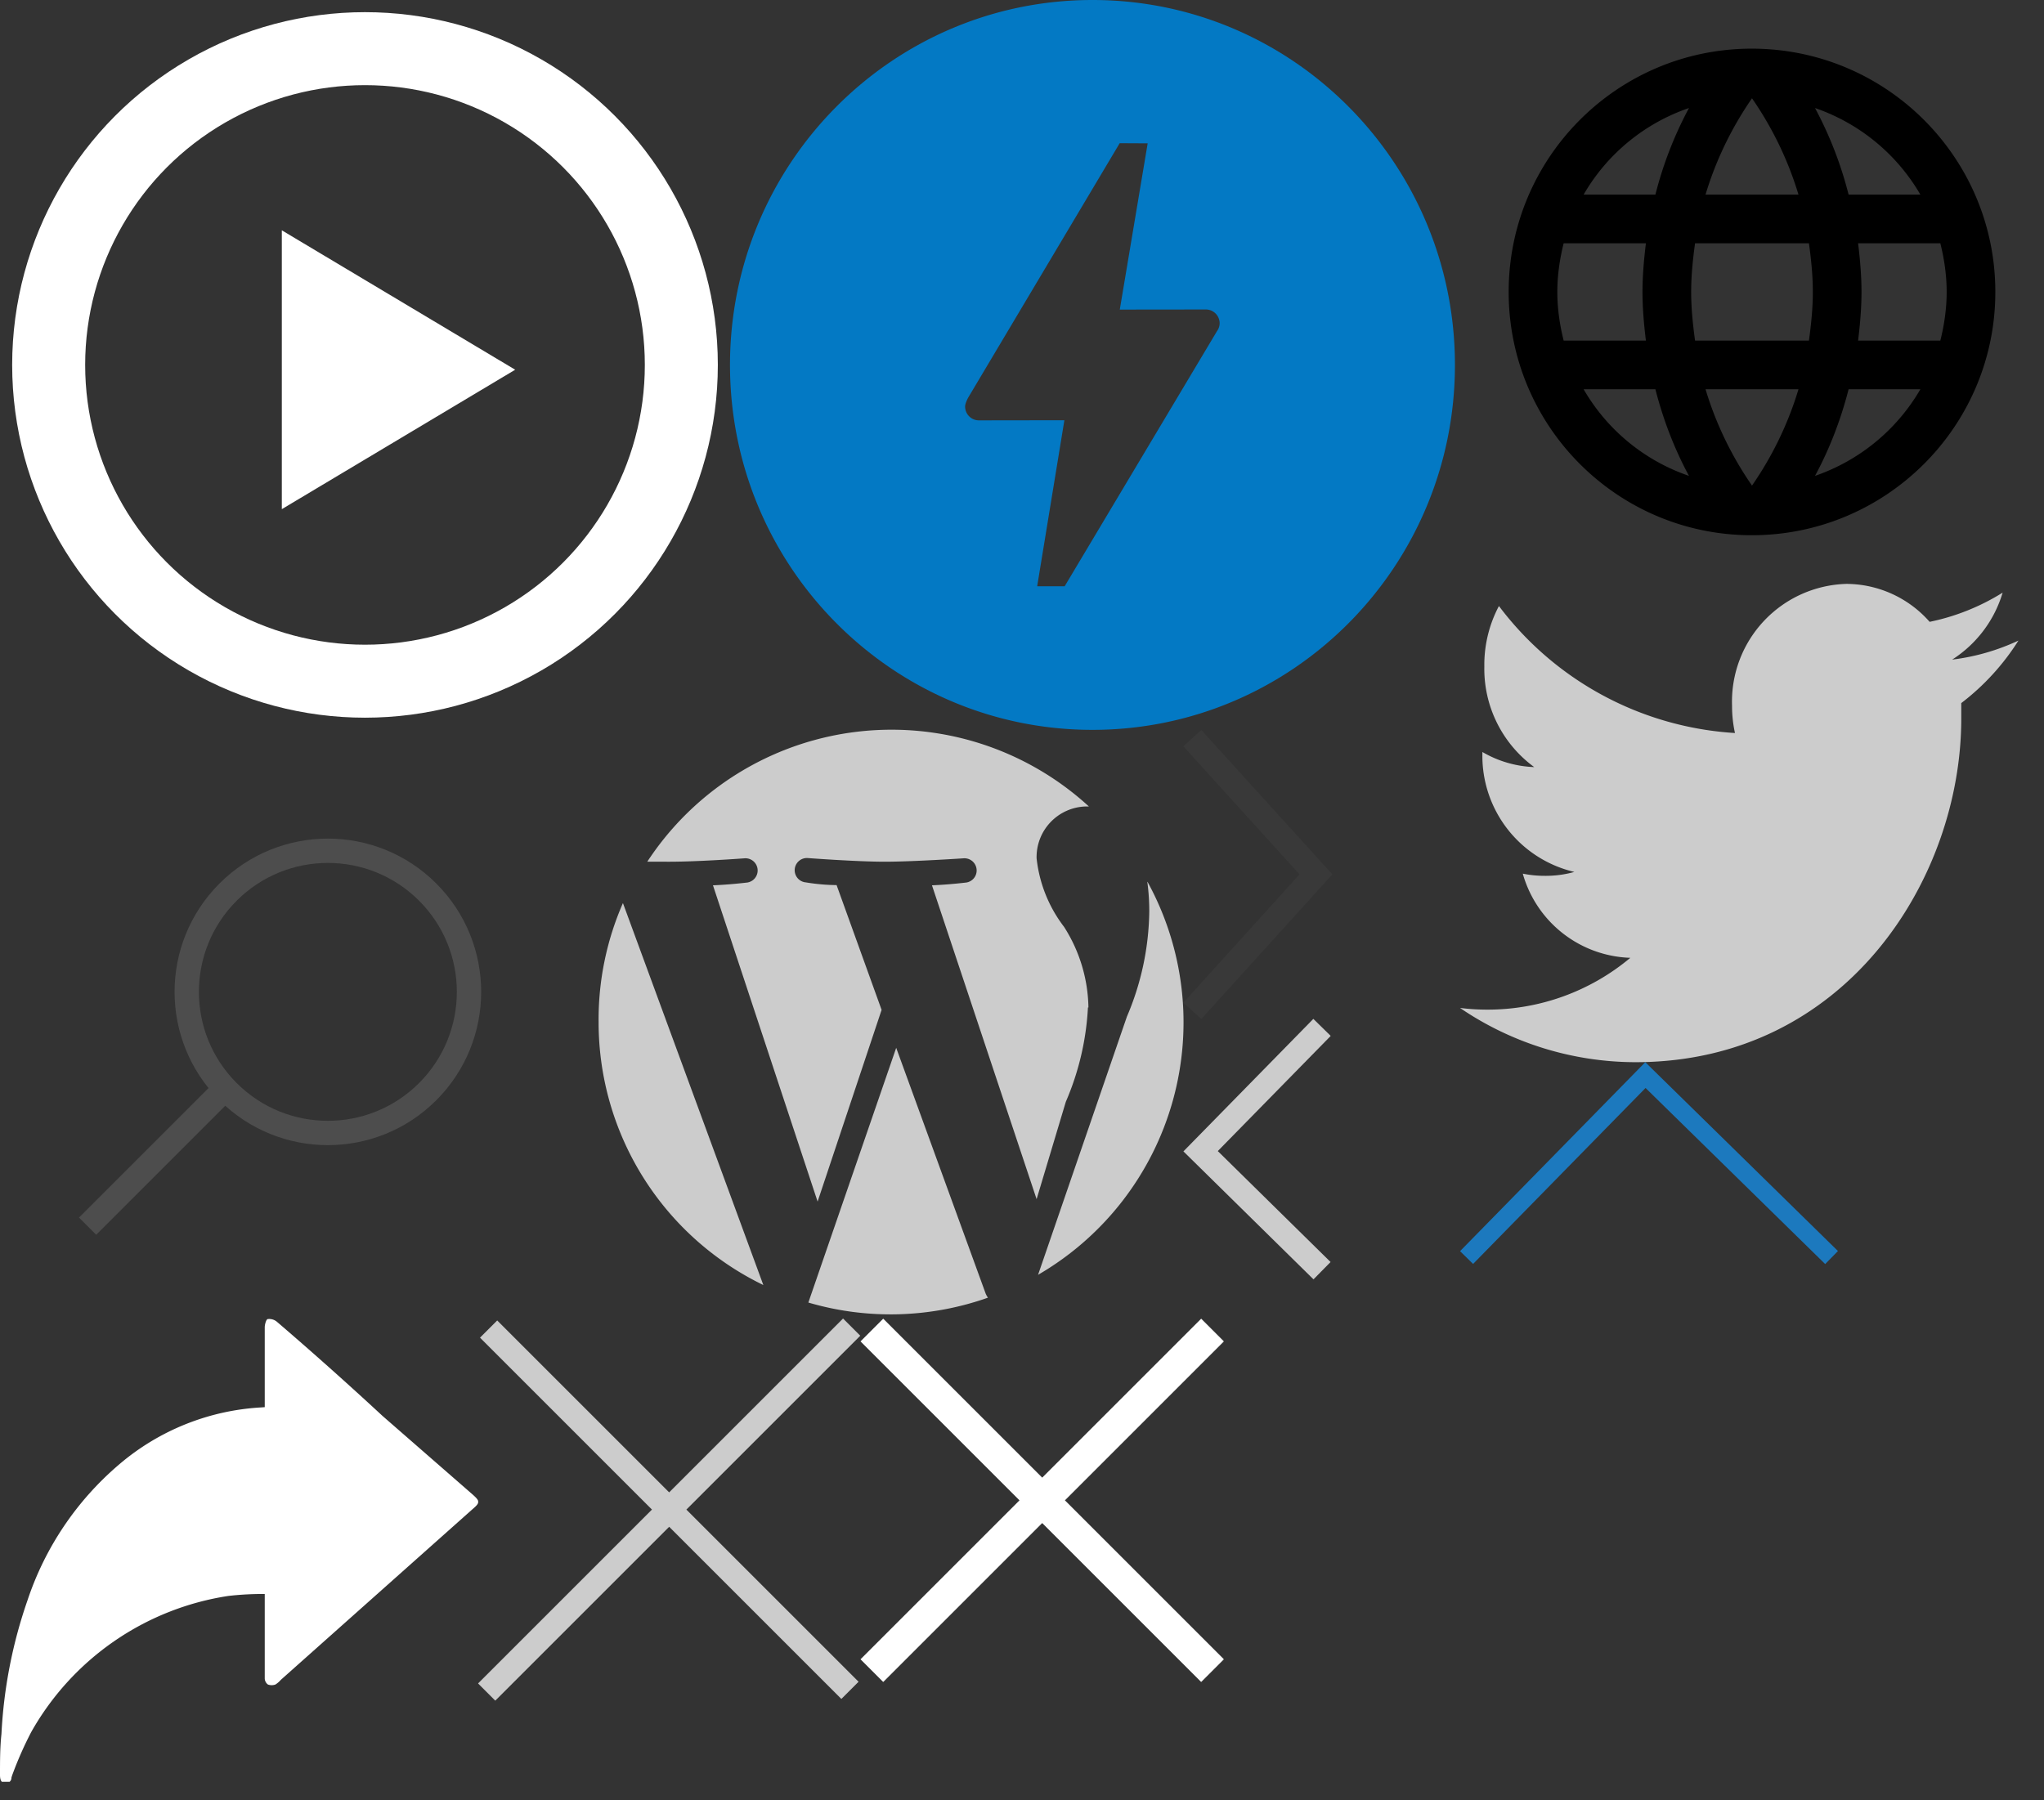 <?xml version="1.0" encoding="utf-8"?><svg width="84" height="74" viewBox="0 0 84 74" xmlns="http://www.w3.org/2000/svg" xmlns:xlink="http://www.w3.org/1999/xlink"><rect x="0" y="0" width="84" height="74" fill="#333333" stroke="none"/><svg data-name="Layer 1" width="15.53" height="8.3" viewBox="0 0 15.53 8.3" id="carat" x="60" y="43.66"><title>carat</title><path fill="none" stroke="#1c79be" stroke-miterlimit="10" stroke-width=".75" d="M15.27 8.03L7.62.53.27 8.03" data-name="Layer 1-2"/></svg><svg viewBox="0 0 6.12 11.88" width="6.12" height="11.88" id="caret-right" x="48.63" y="30"><defs><style>.bcls-1{fill:none;stroke:#464646;stroke-miterlimit:10;opacity:.3}</style></defs><title>Asset 1</title><g id="bLayer_2" data-name="Layer 2"><path class="bcls-1" d="M.37 11.55l5.08-5.61L.37.34" id="bLayer_1-2" data-name="Layer 1"/></g></svg><svg width="15.71" height="15.71" viewBox="0 0 15.71 15.71" id="close" x="19.65" y="54.2"><defs><symbol id="ca" data-name="New Symbol 1" viewBox="0 0 15.71 15.71"><path fill="none" stroke="#ccc" stroke-miterlimit="10" d="M15.35.35l-15 15M.43.43l14.85 14.85"/></symbol></defs><use width="15.71" height="15.71" xlink:href="#ca" data-name="Layer 2"/></svg><svg height="24" viewBox="0 0 24 24" width="24" id="lang-icon" x="60"><path d="M0 0h24v24H0z" fill="none"/><path d="M11.99 2C6.47 2 2 6.48 2 12s4.47 10 9.99 10C17.52 22 22 17.52 22 12S17.52 2 11.99 2zm6.93 6h-2.95a15.65 15.65 0 0 0-1.38-3.56A8.03 8.03 0 0 1 18.92 8zM12 4.04c.83 1.2 1.48 2.53 1.91 3.96h-3.82c.43-1.43 1.08-2.76 1.91-3.96zM4.26 14C4.1 13.36 4 12.69 4 12s.1-1.36.26-2h3.38c-.08.66-.14 1.32-.14 2 0 .68.06 1.34.14 2H4.26zm.82 2h2.95c.32 1.25.78 2.45 1.38 3.56A7.987 7.987 0 0 1 5.08 16zm2.95-8H5.08a7.987 7.987 0 0 1 4.33-3.56A15.65 15.65 0 0 0 8.03 8zM12 19.96c-.83-1.2-1.48-2.53-1.91-3.96h3.82c-.43 1.43-1.08 2.76-1.91 3.96zM14.34 14H9.66c-.09-.66-.16-1.32-.16-2 0-.68.07-1.35.16-2h4.68c.09.65.16 1.32.16 2 0 .68-.07 1.34-.16 2zm.25 5.56c.6-1.11 1.06-2.31 1.38-3.56h2.95a8.03 8.03 0 0 1-4.33 3.56zM16.36 14c.08-.66.14-1.32.14-2 0-.68-.06-1.34-.14-2h3.38c.16.64.26 1.31.26 2s-.1 1.36-.26 2h-3.38z"/></svg><svg width="30" height="30" viewBox="0 0 30 30" id="logo-blue-standalone" x="30"><title>Slice 1</title><path d="M20.004 13.627l-6.25 10.47h-1.13l1.118-6.823-3.466.005h-.05a.568.568 0 0 1-.564-.57c0-.134.125-.363.125-.363l6.228-10.46 1.15.006-1.146 6.833 3.483-.004h.055c.312 0 .566.255.566.57a.56.56 0 0 1-.12.334zM14.896 0C6.67 0 0 6.716 0 15c0 8.285 6.67 15 14.896 15 8.228 0 14.896-6.715 14.896-15 0-8.284-6.668-15-14.896-15z" fill="#0379C4" fill-rule="evenodd"/></svg><svg width="6.05" height="10.71" viewBox="0 0 6.05 10.71" id="return" x="48.63" y="41.88"><path fill="none" stroke="#ccc" stroke-miterlimit="10" d="M5.7.35L.71 5.44l4.99 4.91" data-name="Layer 1"/></svg><svg id="search" viewBox="0 0 24.6 24.2" width="24.6" height="24.2" y="30"><style>.gst0{fill:none;stroke:#4d4d4d;stroke-miterlimit:10}</style><title>icon_search</title><ellipse transform="rotate(-45.001 13.451 10.816)" class="gst0" cx="13.5" cy="10.8" rx="5.8" ry="5.8"/><path class="gst0" d="M3.6 20.4l5.6-5.6"/></svg><svg width="19.65" height="19.04" viewBox="0 0 19.65 19.04" id="share" y="54.2"><title>Asset 14</title><path d="M10.88 3.64V1.87.36c0-.12.06-.33.12-.34a.49.49 0 0 1 .38.11Q13.56 2 15.72 4l3.68 3.21c.34.3.34.35 0 .64l-7.86 7a1 1 0 0 1-.22.19.45.45 0 0 1-.31 0 .32.32 0 0 1-.13-.25V12.2v-.88a12.28 12.28 0 0 0-1.5.08 11.24 11.24 0 0 0-8.1 5.6 15 15 0 0 0-.75 1.69 1.75 1.75 0 0 0-.06.18c0 .14-.11.24-.28.22S0 18.9 0 18.75c0-.56 0-1.12.06-1.68a19.72 19.72 0 0 1 1.07-5.49A12.52 12.52 0 0 1 4.89 6a9.83 9.83 0 0 1 5.85-2.35z" fill="#fff" data-name="Layer 2"/></svg><svg viewBox="0 0 14.93 14.93" width="14.93" height="14.93" id="share-close" x="35.36" y="54.2"><defs><style>.icls-1{fill:none;stroke:#fff;stroke-miterlimit:10;stroke-width:1.32px}</style></defs><title>close</title><g id="iLayer_2" data-name="Layer 2"><g id="iLayer_1-2" data-name="Layer 1"><path class="icls-1" d="M.47.47l14 14M14.47.47l-14 14"/></g></g></svg><svg viewBox="0 0 22.93 19.66" width="22.93" height="19.66" id="twitter" x="60" y="24"><defs><style>.jcls-1{fill:#ccc;fill-rule:evenodd}</style></defs><title>Asset 5</title><g id="jLayer_2" data-name="Layer 2"><path class="jcls-1" d="M20.23 3.11A4.93 4.93 0 0 0 22.3.36a9.13 9.13 0 0 1-3 1.2A4.58 4.58 0 0 0 15.88 0a4.84 4.84 0 0 0-4.7 5 5.19 5.19 0 0 0 .12 1.13A13.14 13.14 0 0 1 1.6.91 5.16 5.16 0 0 0 1 3.4a5 5 0 0 0 2.05 4.13 4.54 4.54 0 0 1-2.13-.62V7a4.9 4.9 0 0 0 3.78 4.84 4.38 4.38 0 0 1-1.24.16 4.43 4.43 0 0 1-.88-.09A4.75 4.75 0 0 0 7 15.37a9.13 9.13 0 0 1-5.88 2.13A8.88 8.88 0 0 1 0 17.43a12.83 12.83 0 0 0 7.21 2.23c8.66 0 13.39-7.56 13.39-14.12V4.9a9.84 9.84 0 0 0 2.35-2.57 9 9 0 0 1-2.7.78zm0 0" id="jLayer_1-2" data-name="Layer 1"/></g></svg><svg width="30" height="30" viewBox="0 0 30 30" id="video-play"><title>Group 2</title><g transform="translate(2 2)" fill="none" fill-rule="evenodd"><circle stroke="#FFF" stroke-width="3" cx="13" cy="13" r="13"/><path d="M19.172 13.197l-9.59 5.731V7.467l9.59 5.73z" fill="#FFF"/></g></svg><svg viewBox="0 0 24.03 24.03" width="24.03" height="24.03" id="wordpress" x="24.6" y="30"><defs><style>.lcls-1{fill:#ccc;fill-rule:evenodd}</style></defs><title>Asset 2</title><g id="lLayer_2" data-name="Layer 2"><path class="lcls-1" d="M22.55 6.25a8.91 8.91 0 0 1 .08 1.24 11.33 11.33 0 0 1-.92 4.3L18.06 22.4a12 12 0 0 0 4.5-16.15zm-10.32 6.82L8.62 23.54a12 12 0 0 0 7.38-.2 1 1 0 0 1-.09-.16l-3.68-10.11zm7.9-1.66a6.33 6.33 0 0 0-1-3.31A5.62 5.62 0 0 1 18 5.28a2.08 2.08 0 0 1 2-2.13h.15A12 12 0 0 0 2 5.42h.77C4 5.43 6 5.28 6 5.28a.5.5 0 0 1 .07 1s-.65.08-1.37.11l4.3 13 2.63-7.88-1.85-5.13c-.65 0-1.26-.11-1.26-.11a.5.5 0 0 1 .08-1s2 .15 3.16.15S15 5.28 15 5.28a.5.5 0 0 1 .07 1s-.65.08-1.37.11l4.3 12.9 1.2-4a11.23 11.23 0 0 0 .91-3.88zM0 12a12 12 0 0 0 6.77 10.82L1 7.12A11.94 11.94 0 0 0 0 12zm0 0" id="lLayer_1-2" data-name="Layer 1"/></g></svg></svg>